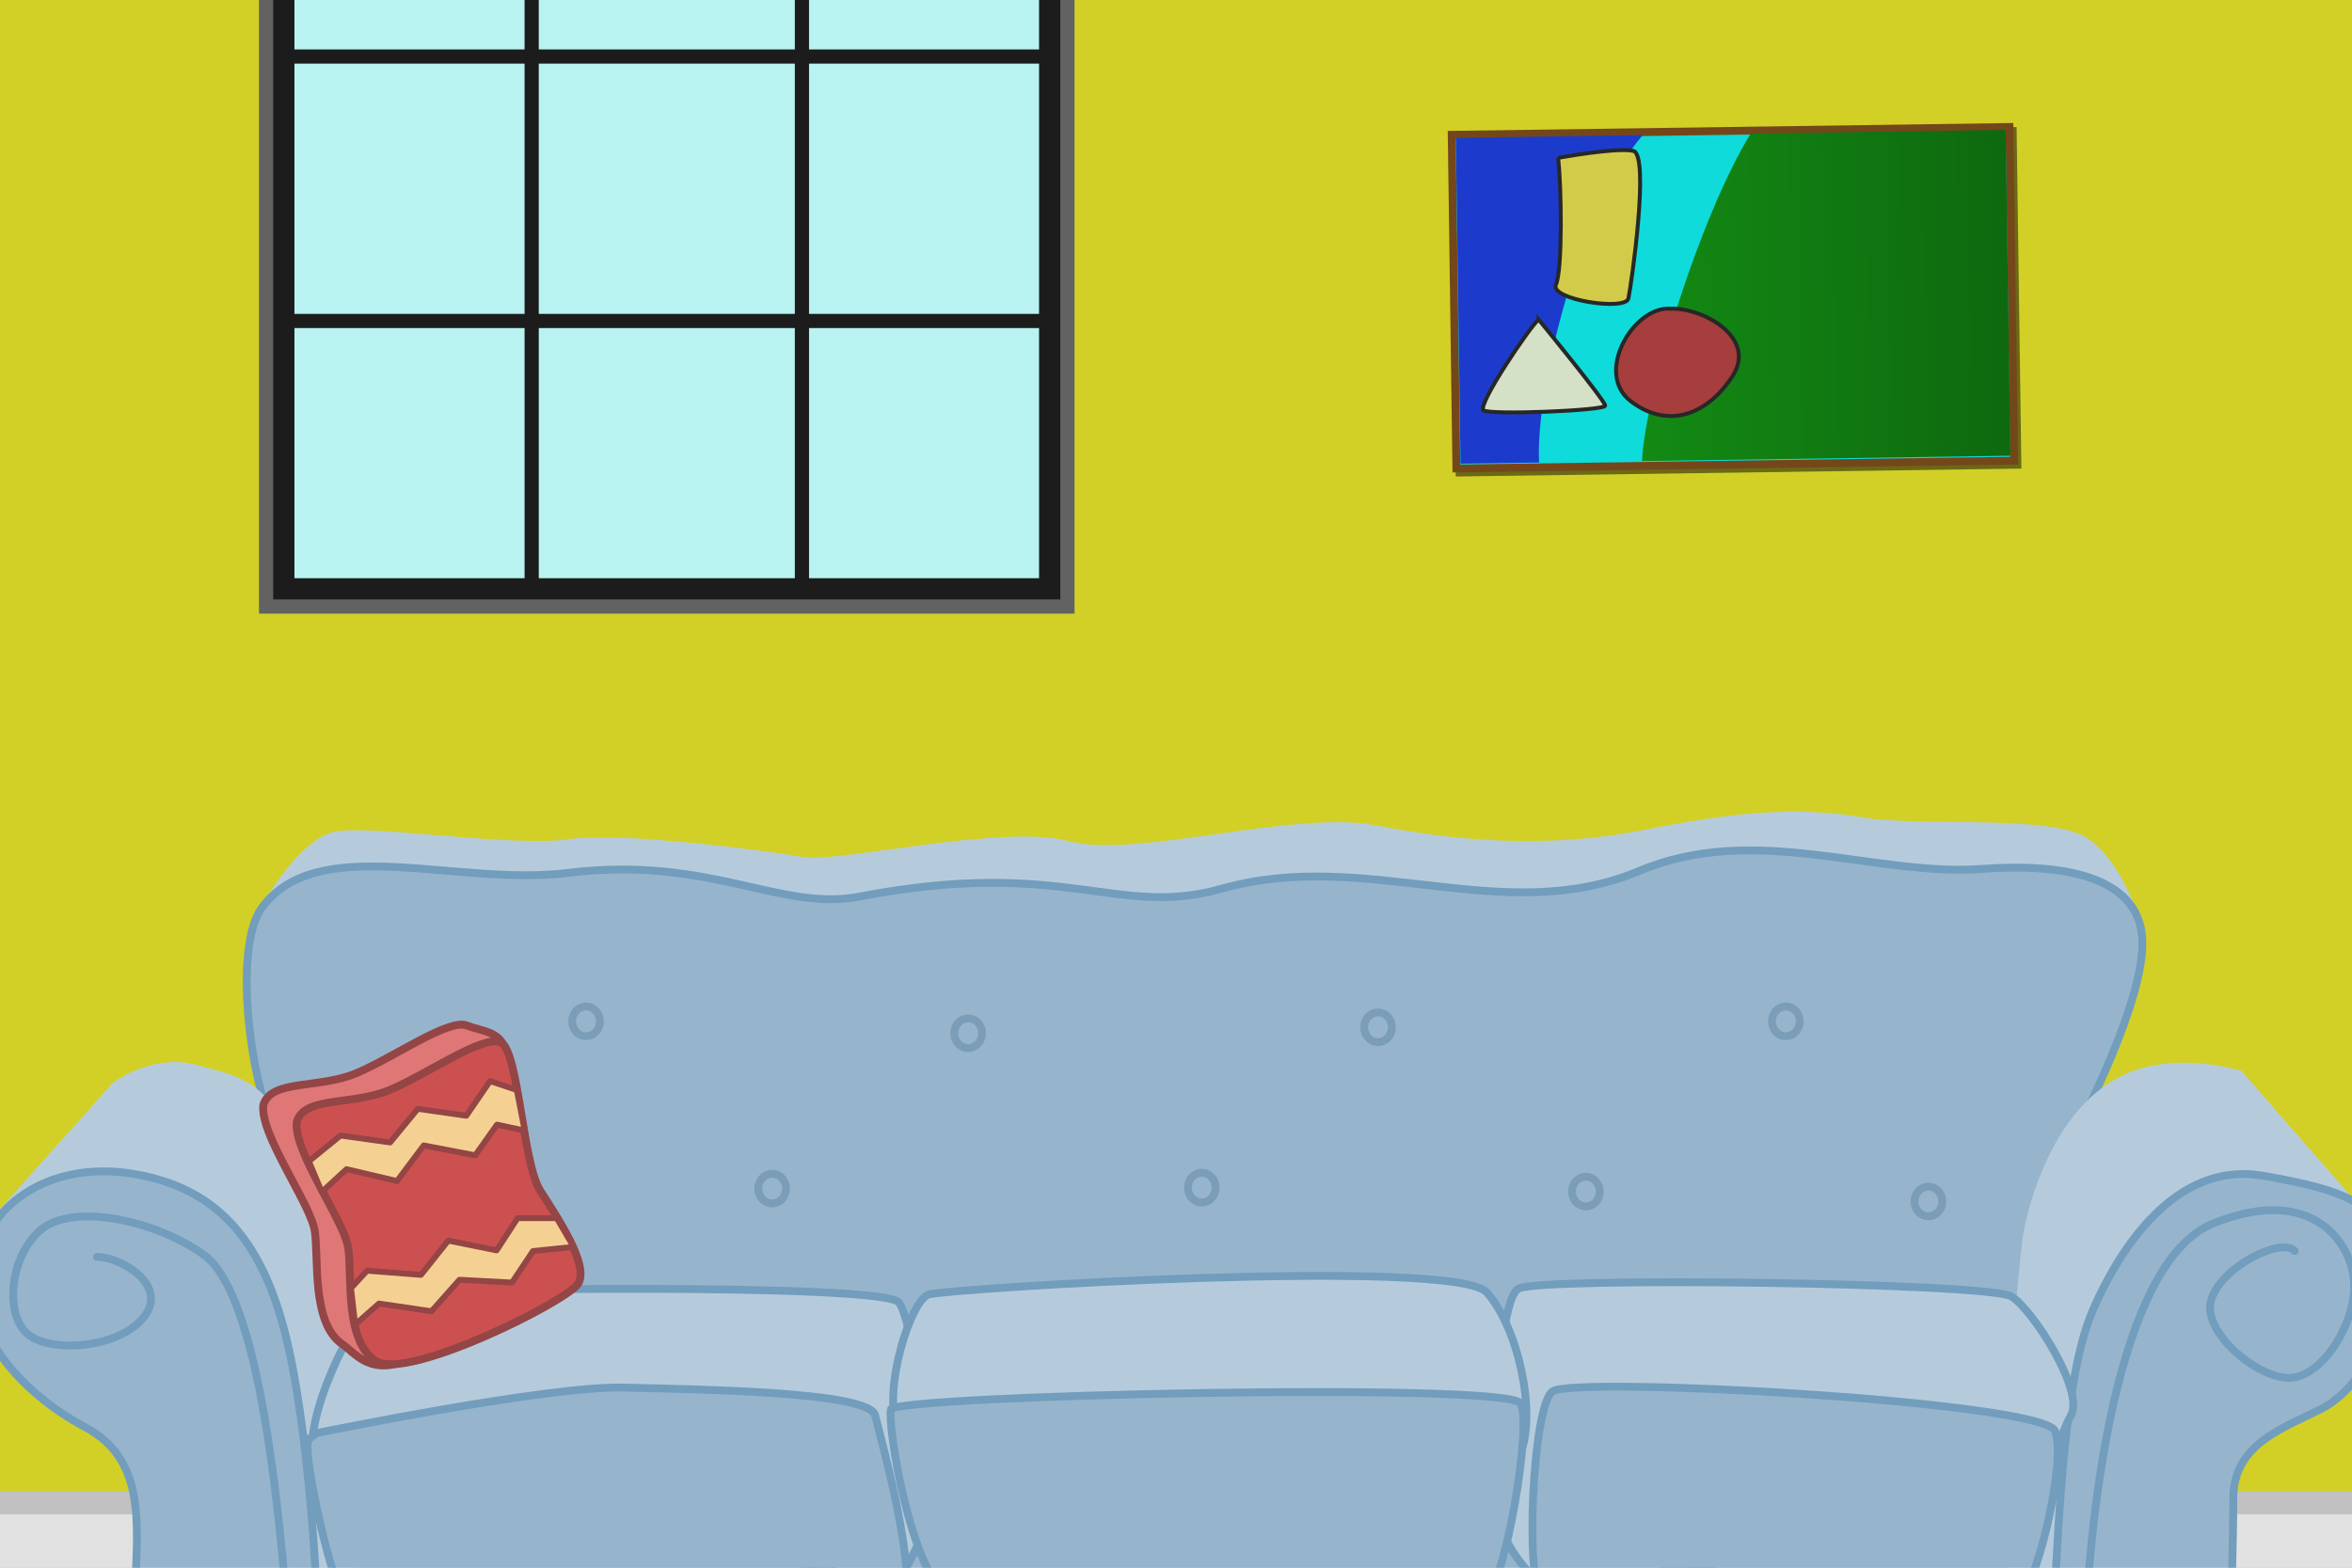 <?xml version="1.0" encoding="UTF-8" standalone="no"?>
<!-- Created with Inkscape (http://www.inkscape.org/) -->

<svg
   xmlns:dc="http://purl.org/dc/elements/1.1/"
   xmlns:cc="http://creativecommons.org/ns#"
   xmlns:rdf="http://www.w3.org/1999/02/22-rdf-syntax-ns#"
   xmlns:svg="http://www.w3.org/2000/svg"
   xmlns="http://www.w3.org/2000/svg"
   xmlns:xlink="http://www.w3.org/1999/xlink"
   xmlns:sodipodi="http://sodipodi.sourceforge.net/DTD/sodipodi-0.dtd"
   xmlns:inkscape="http://www.inkscape.org/namespaces/inkscape"
   width="1200"
   height="800"
   id="svg13193"
   version="1.1"
   inkscape:version="0.48.5 r10040"
   sodipodi:docname="sofa.svg">
  <defs
     id="defs13195">
    <linearGradient
       id="linearGradient14157">
      <stop
         style="stop-color:#138a14;stop-opacity:1;"
         offset="0"
         id="stop14159" />
      <stop
         style="stop-color:#0e690f;stop-opacity:1;"
         offset="1"
         id="stop14161" />
    </linearGradient>
    <filter
       inkscape:collect="always"
       id="filter14083">
      <feGaussianBlur
         inkscape:collect="always"
         stdDeviation="2.314"
         id="feGaussianBlur14085" />
    </filter>
    <linearGradient
       inkscape:collect="always"
       xlink:href="#linearGradient14157"
       id="linearGradient14163"
       x1="836.562"
       y1="151.422"
       x2="1024.562"
       y2="151.422"
       gradientUnits="userSpaceOnUse"
       gradientTransform="matrix(1,-0.014,0.014,1,-2.132,265.219)" />
  </defs>
  <sodipodi:namedview
     id="base"
     pagecolor="#ffffff"
     bordercolor="#666666"
     borderopacity="1.0"
     inkscape:pageopacity="0.0"
     inkscape:pageshadow="2"
     inkscape:zoom="0.98994949"
     inkscape:cx="449.27989"
     inkscape:cy="188.81633"
     inkscape:document-units="px"
     inkscape:current-layer="layer1"
     showgrid="false"
     inkscape:snap-bbox="false"
     inkscape:snap-page="false"
     inkscape:window-width="1413"
     inkscape:window-height="907"
     inkscape:window-x="233"
     inkscape:window-y="23"
     inkscape:window-maximized="0" />
  <g
     inkscape:label="Layer 1"
     inkscape:groupmode="layer"
     id="layer1"
     transform="translate(0,-252.362)">
    <rect
       style="color:#000000;fill:#d2d027;fill-opacity:1;fill-rule:nonzero;stroke:none;stroke-width:1.5;marker:none;visibility:visible;display:inline;overflow:visible;enable-background:accumulate"
       id="rect13201"
       width="1200"
       height="800"
       x="1.0902054e-013"
       y="252.362" />
    <rect
       style="color:#000000;fill:#e1e1e1;fill-opacity:1;fill-rule:nonzero;stroke:none;stroke-width:1.5;marker:none;visibility:visible;display:inline;overflow:visible;enable-background:accumulate"
       id="rect13711"
       width="1200"
       height="32.857"
       x="0"
       y="1019.505" />
    <rect
       style="color:#000000;fill:#c1c1c1;fill-opacity:1;fill-rule:nonzero;stroke:none;stroke-width:1.5;marker:none;visibility:visible;display:inline;overflow:visible;enable-background:accumulate"
       id="rect13711-8"
       width="1200"
       height="11.644"
       x="0"
       y="1013.444" />
    <path
       style="fill:#b5cbdc;fill-opacity:1;stroke:none"
       d="m 153.543,758.408 -23.233,-38.386 c 0,0 21.213,-40.406 41.416,-43.437 20.203,-3.03 90.914,8.081 118.188,4.041 27.274,-4.041 102.025,6.061 120.208,9.091 18.183,3.03 102.025,-17.173 135.36,-8.081 33.335,9.091 115.157,-16.162 156.574,-8.081 41.416,8.081 87.883,12.122 138.391,2.02 50.508,-10.102 79.802,-11.112 110.107,-6.061 30.305,5.051 96.975,-2.02 115.157,11.112 18.183,13.132 26.264,42.426 26.264,42.426 l -38.386,37.376 z"
       id="path14175"
       inkscape:connector-curvature="0"
       sodipodi:nodetypes="ccssssssssccc" />
    <path
       style="fill:#96b5cd;fill-opacity:1;stroke:#729dbd;stroke-opacity:1;stroke-width:4;stroke-miterlimit:4;stroke-dasharray:none;stroke-linejoin:round;stroke-linecap:round"
       d="m 137.381,823.058 c -12.122,-33.335 -16.468,-89.766 -4.041,-107.076 28.284,-39.396 98.995,-11.112 156.574,-18.183 72.223,-8.87 108.21,19.868 148.492,12.122 105.056,-20.203 131.32,11.112 184.858,-4.041 74.157,-20.988 143.442,20.203 213.142,-9.091 59.264,-24.908 120.208,3.03 174.756,-1.01 42.07,-3.116 79.802,4.041 81.822,35.355 2.02,31.315 -33.335,97.985 -33.335,97.985 l -38.386,234.355 -835.396,2.02 z"
       id="path14173"
       inkscape:connector-curvature="0"
       sodipodi:nodetypes="cssssssscccc" />
    <path
       style="fill:#b5cbdc;fill-opacity:1;stroke:none"
       d="M -2.02,871.545 57.579,804.875 c 0,0 20.203,-15.152 42.426,-9.091 22.223,6.061 40.406,6.061 61.619,62.629 21.213,56.569 27.274,209.102 27.274,209.102 l -29.294,28.284 -47.477,-218.193 z"
       id="path14169"
       inkscape:connector-curvature="0"
       sodipodi:nodetypes="ccsscccc" />
    <path
       style="fill:#96b5cd;fill-opacity:1;stroke:#729dbd;stroke-opacity:1;stroke-width:4;stroke-miterlimit:4;stroke-dasharray:none;stroke-linejoin:round;stroke-linecap:round"
       d="m 68.69,1065.494 c 2.02,-37.376 5.051,-68.69 -25.254,-84.853 -30.305,-16.162 -58.589,-45.457 -55.558,-78.792 3.03,-33.335 36.365,-57.579 79.802,-50.508 43.437,7.071 67.68,34.345 79.802,89.904 12.122,55.558 16.162,147.482 15.152,172.736 -1.01,25.254 -93.944,-48.487 -93.944,-48.487 z"
       id="path14165"
       inkscape:connector-curvature="0" />
    <path
       style="fill:#b5cbdc;fill-opacity:1;stroke:none"
       d="m 1048.538,1078.626 50.508,-195.97 101.015,-19.193 -56.569,-64.65 c 0,0 -37.376,-12.122 -65.66,5.051 -28.284,17.173 -41.416,55.558 -45.457,77.782 -4.041,22.223 -14.142,187.888 -14.142,187.888 z"
       id="path14171"
       inkscape:connector-curvature="0"
       sodipodi:nodetypes="ccccsscc" />
    <path
       style="fill:#96b5cd;fill-opacity:1;stroke:#729dbd;stroke-opacity:1;stroke-width:4;stroke-miterlimit:4;stroke-dasharray:none;stroke-linejoin:round;stroke-linecap:round"
       d="m 1046.518,1096.809 c 3.03,-39.396 4.041,-136.371 21.213,-175.767 17.173,-39.396 46.467,-75.761 86.873,-68.69 40.406,7.071 64.65,14.142 65.66,46.467 1.01,32.325 -16.163,62.629 -36.365,72.731 -20.203,10.102 -44.447,18.183 -44.447,45.457 0,27.274 -2.02,65.66 0,79.802 2.02,14.142 -92.934,0 -92.934,0 z"
       id="path14167"
       inkscape:connector-curvature="0" />
    <rect
       style="opacity:0.99;color:#000000;fill:#000000;fill-opacity:0.505;fill-rule:nonzero;stroke:none;stroke-width:1.5;marker:none;visibility:visible;display:inline;overflow:visible;filter:url(#filter14083);enable-background:accumulate"
       id="rect14041-8"
       width="288.571"
       height="174.286"
       x="741.638"
       y="318.742"
       transform="matrix(1,-0.014,0.014,1,-5.79,12.883)" />
    <rect
       style="color:#000000;fill:#626262;fill-opacity:1;fill-rule:nonzero;stroke:none;stroke-width:1.5;marker:none;visibility:visible;display:inline;overflow:visible;enable-background:accumulate"
       id="rect13751"
       width="416.091"
       height="568.571"
       x="132.143"
       y="-3.066" />
    <rect
       style="color:#000000;fill:#1c1c1c;fill-opacity:1;fill-rule:nonzero;stroke:none;stroke-width:1.5;marker:none;visibility:visible;display:inline;overflow:visible;enable-background:accumulate"
       id="rect13751-7"
       width="401.618"
       height="554.099"
       x="139.378"
       y="4.17" />
    <path
       inkscape:connector-curvature="0"
       style="color:#000000;fill:#b8f2f1;fill-opacity:1;fill-rule:nonzero;stroke:none;stroke-width:1.5;marker:none;visibility:visible;display:inline;overflow:visible;enable-background:accumulate"
       d="m 150.218,15.049 0,127.654 117.421,0 0,-127.654 -117.421,0 z m 124.658,0 0,127.654 130.65,0 0,-127.654 -130.65,0 z m 137.887,0 0,127.654 117.365,0 0,-127.654 -117.365,0 z m -262.544,134.89 0,127.654 117.421,0 0,-127.654 -117.421,0 z m 124.658,0 0,127.654 130.65,0 0,-127.654 -130.65,0 z m 137.887,0 0,127.654 117.365,0 0,-127.654 -117.365,0 z m -262.544,134.89 0,127.711 117.421,0 0,-127.711 -117.421,0 z m 124.658,0 0,127.711 130.65,0 0,-127.711 -130.65,0 z m 137.887,0 0,127.711 117.365,0 0,-127.711 -117.365,0 z m -262.544,134.947 0,127.654 117.421,0 0,-127.654 -117.421,0 z m 124.658,0 0,127.654 130.65,0 0,-127.654 -130.65,0 z m 137.887,0 0,127.654 117.365,0 0,-127.654 -117.365,0 z"
       id="rect13751-7-8" />
    <rect
       style="color:#000000;fill:#74471a;fill-opacity:1;fill-rule:nonzero;stroke:none;stroke-width:1.5;marker:none;visibility:visible;display:inline;overflow:visible;enable-background:accumulate"
       id="rect14041"
       width="288.571"
       height="174.286"
       x="734.024"
       y="329.446"
       transform="matrix(1,-0.014,0.014,1,0,0)" />
    <rect
       style="color:#000000;fill:#0fdbdb;fill-opacity:1;fill-rule:nonzero;stroke:none;stroke-width:1.5;marker:none;visibility:visible;display:inline;overflow:visible;enable-background:accumulate"
       id="rect14041-5"
       width="280.571"
       height="166.286"
       x="738.024"
       y="333.445"
       transform="matrix(1,-0.014,0.014,1,0,0)" />
    <path
       style="fill:#1c3bcd;fill-opacity:1;stroke:none"
       d="m 742.779,322.709 2.41,166.264 40.09,-0.581 C 783.049,452.525 805.921,358.571 838.113,321.328 l -95.334,1.382 z"
       id="path14097"
       inkscape:connector-curvature="0" />
    <path
       style="fill:url(#linearGradient14163);fill-opacity:1;stroke:none"
       d="m 893.201,320.529 c -25.699,41.892 -53.58,131.23 -55.459,167.103 l 187.98,-2.725 -2.41,-166.264 -130.111,1.886 z"
       id="path14099"
       inkscape:connector-curvature="0" />
    <path
       style="fill:#a63e3e;fill-opacity:1;stroke:#272727;stroke-width:2;stroke-linecap:butt;stroke-linejoin:miter;stroke-miterlimit:4;stroke-opacity:1;stroke-dasharray:none"
       d="m 852.118,409.89 c 16.153,-0.739 44.662,14.506 31.817,34.393 -12.845,19.886 -32.944,27.249 -51.842,12.875 -18.898,-14.375 1.317,-48.512 20.025,-47.267 z"
       id="path14145"
       inkscape:connector-curvature="0" />
    <path
       style="fill:#d1cb49;fill-opacity:1;stroke:#272727;stroke-width:2;stroke-linecap:butt;stroke-linejoin:miter;stroke-miterlimit:4;stroke-opacity:1;stroke-dasharray:none"
       d="m 794.933,332.93 c 1.713,13.614 2.342,57.046 -1.083,64.672 -3.425,7.627 35.557,13.628 36.977,7.041 1.42,-6.587 11.059,-73.404 2.444,-75.3 -8.615,-1.896 -38.338,3.587 -38.338,3.587 z"
       id="path14147"
       inkscape:connector-curvature="0" />
    <path
       style="fill:#d4e1c7;fill-opacity:1;stroke:#272727;stroke-width:2;stroke-linecap:butt;stroke-linejoin:miter;stroke-miterlimit:4;stroke-opacity:1;stroke-dasharray:none"
       d="m 785.016,415.409 c -3.996,3.089 -31.692,43.901 -28.12,46.374 3.572,2.474 62.132,0.11 62.096,-2.416 -0.037,-2.525 -33.976,-43.959 -33.976,-43.959 z"
       id="path14149"
       inkscape:connector-curvature="0" />
    <path
       style="fill:#b5cbdc;stroke:#729dbd;stroke-width:4;stroke-linecap:round;stroke-linejoin:round;stroke-opacity:1;fill-opacity:1;stroke-miterlimit:4;stroke-dasharray:none"
       d="m 159.604,740.401 c -3.03,-20.203 23.234,-76.772 37.376,-79.802 14.142,-3.03 253.548,-6.061 261.63,4.041 8.081,10.102 18.183,96.975 16.162,107.076 -2.02,10.102 -17.173,37.376 -17.173,37.376 z"
       id="path14205"
       inkscape:connector-curvature="0"
       transform="translate(0,252.362)" />
    <path
       style="fill:#b5cbdc;fill-opacity:1;stroke:#729dbd;stroke-width:4;stroke-linecap:round;stroke-linejoin:round;stroke-opacity:1;stroke-miterlimit:4;stroke-dasharray:none"
       d="m 788.929,810.102 c -12.122,-8.081 -26.264,-28.284 -26.264,-45.457 0,-17.173 1.01,-101.015 12.122,-107.076 11.112,-6.061 240.416,-3.03 251.528,4.041 11.112,7.071 37.376,48.487 30.305,60.609 -7.071,12.122 -17.173,52.528 -17.173,52.528 z"
       id="path14209"
       inkscape:connector-curvature="0"
       transform="translate(0,252.362)"
       sodipodi:nodetypes="csssscc" />
    <path
       style="fill:#96b5cd;stroke:#729dbd;stroke-width:4;stroke-linecap:round;stroke-linejoin:round;stroke-opacity:1;fill-opacity:1;stroke-miterlimit:4;stroke-dasharray:none"
       d="m 786.909,816.162 c -9.091,-8.081 -5.051,-97.985 5.051,-106.066 10.102,-8.081 250.518,5.051 256.579,20.203 6.061,15.152 -10.101,84.853 -21.213,88.893 -11.112,4.041 -240.416,-3.03 -240.416,-3.03 z"
       id="path14203"
       inkscape:connector-curvature="0"
       transform="translate(0,252.362)" />
    <path
       style="fill:#b5cbdc;stroke:#729dbd;stroke-width:4;stroke-linecap:round;stroke-linejoin:round;stroke-opacity:1;fill-opacity:1;stroke-miterlimit:4;stroke-dasharray:none"
       d="m 457.599,728.279 c -7.071,-20.203 7.071,-64.65 16.162,-67.68 9.091,-3.03 268.701,-19.193 284.863,-1.01 16.162,18.183 25.254,61.619 17.173,81.822 C 767.716,761.614 457.599,728.279 457.599,728.279 z"
       id="path14207"
       inkscape:connector-curvature="0"
       transform="translate(0,252.362)"
       sodipodi:nodetypes="csssc" />
    <path
       style="fill:#96b5cd;stroke:#729dbd;stroke-width:4;stroke-linecap:round;stroke-linejoin:round;stroke-opacity:1;fill-opacity:1;stroke-miterlimit:4;stroke-dasharray:none"
       d="m 484.873,815.152 c -20.203,-11.112 -32.325,-88.893 -30.305,-95.964 2.02,-7.071 315.168,-14.142 321.228,-3.03 6.061,11.112 -8.081,93.944 -18.183,98.995 -10.102,5.051 -272.741,-10e-6 -272.741,-10e-6 z"
       id="path14201"
       inkscape:connector-curvature="0"
       transform="translate(0,252.362)"
       sodipodi:nodetypes="csssc" />
    <path
       style="fill:#96b5cd;stroke:#729dbd;stroke-width:4;stroke-linecap:round;stroke-linejoin:round;stroke-opacity:1;fill-opacity:1;stroke-miterlimit:4;stroke-dasharray:none"
       d="m 175.767,816.162 c -8.081,-12.122 -22.223,-78.792 -18.183,-81.822 4.041,-3.03 4.041,-3.03 4.041,-3.03 0,0 118.188,-24.244 156.574,-23.234 38.386,1.01 125.259,2.02 128.289,14.142 3.03,12.122 23.233,85.863 13.132,92.934 -10.102,7.071 -283.853,1.01 -283.853,1.01 z"
       id="path14199"
       inkscape:connector-curvature="0"
       transform="translate(0,252.362)" />
    <path
       style="fill:none;stroke:#729dbd;stroke-width:4;stroke-linecap:round;stroke-linejoin:round;stroke-opacity:1;stroke-miterlimit:4;stroke-dasharray:none"
       d="M 146.472,821.213 C 140.411,746.462 129.3,658.579 104.046,640.396 78.792,622.213 37.376,614.132 21.213,627.264 5.051,640.396 2.02,670.7 14.142,680.802 c 12.122,10.102 47.477,7.071 59.599,-9.091 12.122,-16.162 -12.122,-30.305 -24.244,-30.305"
       id="path14219"
       inkscape:connector-curvature="0"
       transform="translate(0,252.362)" />
    <path
       style="fill:none;stroke:#729dbd;stroke-width:4;stroke-linecap:round;stroke-linejoin:round;stroke-opacity:1;stroke-miterlimit:4;stroke-dasharray:none"
       d="m 1064.701,818.183 c 2.02,-39.396 14.142,-173.746 64.65,-193.949 50.508,-20.203 70.711,10.102 71.721,30.305 1.01,20.203 -15.152,46.467 -31.315,48.487 -16.162,2.02 -47.477,-23.234 -41.416,-40.406 6.061,-17.173 36.365,-31.315 42.426,-24.244"
       id="path14221"
       inkscape:connector-curvature="0"
       transform="translate(0,252.362)" />
    <path
       sodipodi:type="arc"
       style="opacity:0.3;color:#000000;fill:#96b5cd;fill-opacity:1;fill-rule:nonzero;stroke:#3e6683;stroke-width:4;stroke-linecap:round;stroke-linejoin:round;stroke-miterlimit:4;stroke-opacity:1;stroke-dasharray:none;stroke-dashoffset:0;marker:none;visibility:visible;display:inline;overflow:visible;enable-background:accumulate"
       id="path14223"
       sodipodi:cx="213.14218"
       sodipodi:cy="504.5304"
       sodipodi:rx="7.0710678"
       sodipodi:ry="7.5761442"
       d="m 220.213,504.53 a 7.071,7.576 0 1 1 -14.142,0 7.071,7.576 0 1 1 14.142,0 z"
       transform="translate(180.817,354.388)" />
    <path
       sodipodi:type="arc"
       style="opacity:0.3;color:#000000;fill:#96b5cd;fill-opacity:1;fill-rule:nonzero;stroke:#3e6683;stroke-width:4;stroke-linecap:round;stroke-linejoin:round;stroke-miterlimit:4;stroke-opacity:1;stroke-dasharray:none;stroke-dashoffset:0;marker:none;visibility:visible;display:inline;overflow:visible;enable-background:accumulate"
       id="path14223-0"
       sodipodi:cx="213.14218"
       sodipodi:cy="504.5304"
       sodipodi:rx="7.0710678"
       sodipodi:ry="7.5761442"
       d="m 220.213,504.53 a 7.071,7.576 0 1 1 -14.142,0 7.071,7.576 0 1 1 14.142,0 z"
       transform="translate(400.02,353.882)" />
    <path
       sodipodi:type="arc"
       style="opacity:0.3;color:#000000;fill:#96b5cd;fill-opacity:1;fill-rule:nonzero;stroke:#3e6683;stroke-width:4;stroke-linecap:round;stroke-linejoin:round;stroke-miterlimit:4;stroke-opacity:1;stroke-dasharray:none;stroke-dashoffset:0;marker:none;visibility:visible;display:inline;overflow:visible;enable-background:accumulate"
       id="path14223-5"
       sodipodi:cx="213.14218"
       sodipodi:cy="504.5304"
       sodipodi:rx="7.0710678"
       sodipodi:ry="7.5761442"
       d="m 220.213,504.53 a 7.071,7.576 0 1 1 -14.142,0 7.071,7.576 0 1 1 14.142,0 z"
       transform="translate(595.99,355.903)" />
    <path
       sodipodi:type="arc"
       style="opacity:0.3;color:#000000;fill:#96b5cd;fill-opacity:1;fill-rule:nonzero;stroke:#3e6683;stroke-width:4;stroke-linecap:round;stroke-linejoin:round;stroke-miterlimit:4;stroke-opacity:1;stroke-dasharray:none;stroke-dashoffset:0;marker:none;visibility:visible;display:inline;overflow:visible;enable-background:accumulate"
       id="path14223-4"
       sodipodi:cx="213.14218"
       sodipodi:cy="504.5304"
       sodipodi:rx="7.0710678"
       sodipodi:ry="7.5761442"
       d="m 220.213,504.53 a 7.071,7.576 0 1 1 -14.142,0 7.071,7.576 0 1 1 14.142,0 z"
       transform="translate(280.822,275.091)" />
    <path
       sodipodi:type="arc"
       style="opacity:0.3;color:#000000;fill:#96b5cd;fill-opacity:1;fill-rule:nonzero;stroke:#3e6683;stroke-width:4;stroke-linecap:round;stroke-linejoin:round;stroke-miterlimit:4;stroke-opacity:1;stroke-dasharray:none;stroke-dashoffset:0;marker:none;visibility:visible;display:inline;overflow:visible;enable-background:accumulate"
       id="path14223-6"
       sodipodi:cx="213.14218"
       sodipodi:cy="504.5304"
       sodipodi:rx="7.0710678"
       sodipodi:ry="7.5761442"
       d="m 220.213,504.53 a 7.071,7.576 0 1 1 -14.142,0 7.071,7.576 0 1 1 14.142,0 z"
       transform="translate(489.924,272.06)" />
    <path
       sodipodi:type="arc"
       style="opacity:0.3;color:#000000;fill:#96b5cd;fill-opacity:1;fill-rule:nonzero;stroke:#3e6683;stroke-width:4;stroke-linecap:round;stroke-linejoin:round;stroke-miterlimit:4;stroke-opacity:1;stroke-dasharray:none;stroke-dashoffset:0;marker:none;visibility:visible;display:inline;overflow:visible;enable-background:accumulate"
       id="path14223-7"
       sodipodi:cx="213.14218"
       sodipodi:cy="504.5304"
       sodipodi:rx="7.0710678"
       sodipodi:ry="7.5761442"
       d="m 220.213,504.53 a 7.071,7.576 0 1 1 -14.142,0 7.071,7.576 0 1 1 14.142,0 z"
       transform="translate(698.015,269.03)" />
    <path
       sodipodi:type="arc"
       style="opacity:0.3;color:#000000;fill:#96b5cd;fill-opacity:1;fill-rule:nonzero;stroke:#3e6683;stroke-width:4;stroke-linecap:round;stroke-linejoin:round;stroke-miterlimit:4;stroke-opacity:1;stroke-dasharray:none;stroke-dashoffset:0;marker:none;visibility:visible;display:inline;overflow:visible;enable-background:accumulate"
       id="path14223-9"
       sodipodi:cx="213.14218"
       sodipodi:cy="504.5304"
       sodipodi:rx="7.0710678"
       sodipodi:ry="7.5761442"
       d="m 220.213,504.53 a 7.071,7.576 0 1 1 -14.142,0 7.071,7.576 0 1 1 14.142,0 z"
       transform="translate(85.863,269.03)" />
    <path
       sodipodi:type="arc"
       style="opacity:0.3;color:#000000;fill:#96b5cd;fill-opacity:1;fill-rule:nonzero;stroke:#3e6683;stroke-width:4;stroke-linecap:round;stroke-linejoin:round;stroke-miterlimit:4;stroke-opacity:1;stroke-dasharray:none;stroke-dashoffset:0;marker:none;visibility:visible;display:inline;overflow:visible;enable-background:accumulate"
       id="path14223-3"
       sodipodi:cx="213.14218"
       sodipodi:cy="504.5304"
       sodipodi:rx="7.0710678"
       sodipodi:ry="7.5761442"
       d="m 220.213,504.53 a 7.071,7.576 0 1 1 -14.142,0 7.071,7.576 0 1 1 14.142,0 z"
       transform="translate(1.01,355.903)" />
    <path
       sodipodi:type="arc"
       style="opacity:0.3;color:#000000;fill:#96b5cd;fill-opacity:1;fill-rule:nonzero;stroke:#3e6683;stroke-width:4;stroke-linecap:round;stroke-linejoin:round;stroke-miterlimit:4;stroke-opacity:1;stroke-dasharray:none;stroke-dashoffset:0;marker:none;visibility:visible;display:inline;overflow:visible;enable-background:accumulate"
       id="path14223-47"
       sodipodi:cx="213.14218"
       sodipodi:cy="504.5304"
       sodipodi:rx="7.0710678"
       sodipodi:ry="7.5761442"
       d="m 220.213,504.53 a 7.071,7.576 0 1 1 -14.142,0 7.071,7.576 0 1 1 14.142,0 z"
       transform="translate(770.746,360.954)" />
    <path
       style="fill:#df7777;fill-opacity:1;stroke:#944545;stroke-width:4;stroke-linecap:round;stroke-linejoin:round;stroke-miterlimit:4;stroke-opacity:1;stroke-dasharray:none"
       d="m 134.371,816.169 c 4.041,-13.132 28.284,-8.081 47.477,-16.162 19.193,-8.081 47.477,-28.284 56.569,-24.244 7.392,2.889 16.444,2.749 19.286,11.965 4.909,15.925 -31.063,150.057 -52.794,159.671 -16.941,6.113 -24.444,-5.21 -30.132,-9.002 -15.858,-10.572 -12.122,-43.437 -14.142,-57.579 -2.02,-14.142 -28.284,-49.497 -26.264,-64.65 z"
       id="path14338"
       inkscape:connector-curvature="0"
       sodipodi:nodetypes="cscscssc" />
    <path
       style="fill:#cd5050;fill-opacity:1;stroke:#944545;stroke-width:4;stroke-linecap:round;stroke-linejoin:round;stroke-miterlimit:4;stroke-opacity:1;stroke-dasharray:none"
       d="m 151.44,824.72 c 4.041,-13.132 28.284,-8.081 47.477,-16.162 19.193,-8.081 47.477,-28.284 56.569,-24.244 9.091,4.041 11.112,61.619 20.203,75.761 9.091,14.142 25.254,38.386 19.193,47.477 -6.061,9.091 -86.873,49.497 -103.036,39.396 -16.162,-10.102 -12.122,-43.437 -14.142,-57.579 -2.02,-14.142 -28.284,-49.497 -26.264,-64.65 z"
       id="path14338-1"
       inkscape:connector-curvature="0" />
    <path
       style="fill:#f4d193;fill-opacity:1;stroke:#944545;stroke-width:3;stroke-linecap:round;stroke-linejoin:round;stroke-miterlimit:4;stroke-opacity:1;stroke-dasharray:none"
       d="m 157.604,844.959 16.162,-13.132 25.254,3.536 14.142,-17.173 24.749,3.536 12.122,-17.678 13.637,4.546 4.041,20.708 -14.142,-3.03 -11.112,15.657 -26.264,-5.051 -13.637,18.183 -25.759,-6.061 -12.627,11.617 z"
       id="path14360"
       inkscape:connector-curvature="0" />
    <path
       style="fill:#f4d193;fill-opacity:1;stroke:#944545;stroke-width:3;stroke-linecap:round;stroke-linejoin:round;stroke-miterlimit:4;stroke-opacity:1;stroke-dasharray:none"
       d="m 179.071,909.719 8.214,-8.929 27.5,2.143 13.929,-17.5 24.643,5 10.714,-16.429 20,0 8.571,14.643 -20.714,2.143 -10.714,16.071 -26.786,-1.429 -14.286,16.071 -26.786,-3.929 -12.143,10.714 z"
       id="path14362"
       inkscape:connector-curvature="0" />
  </g>
</svg>
